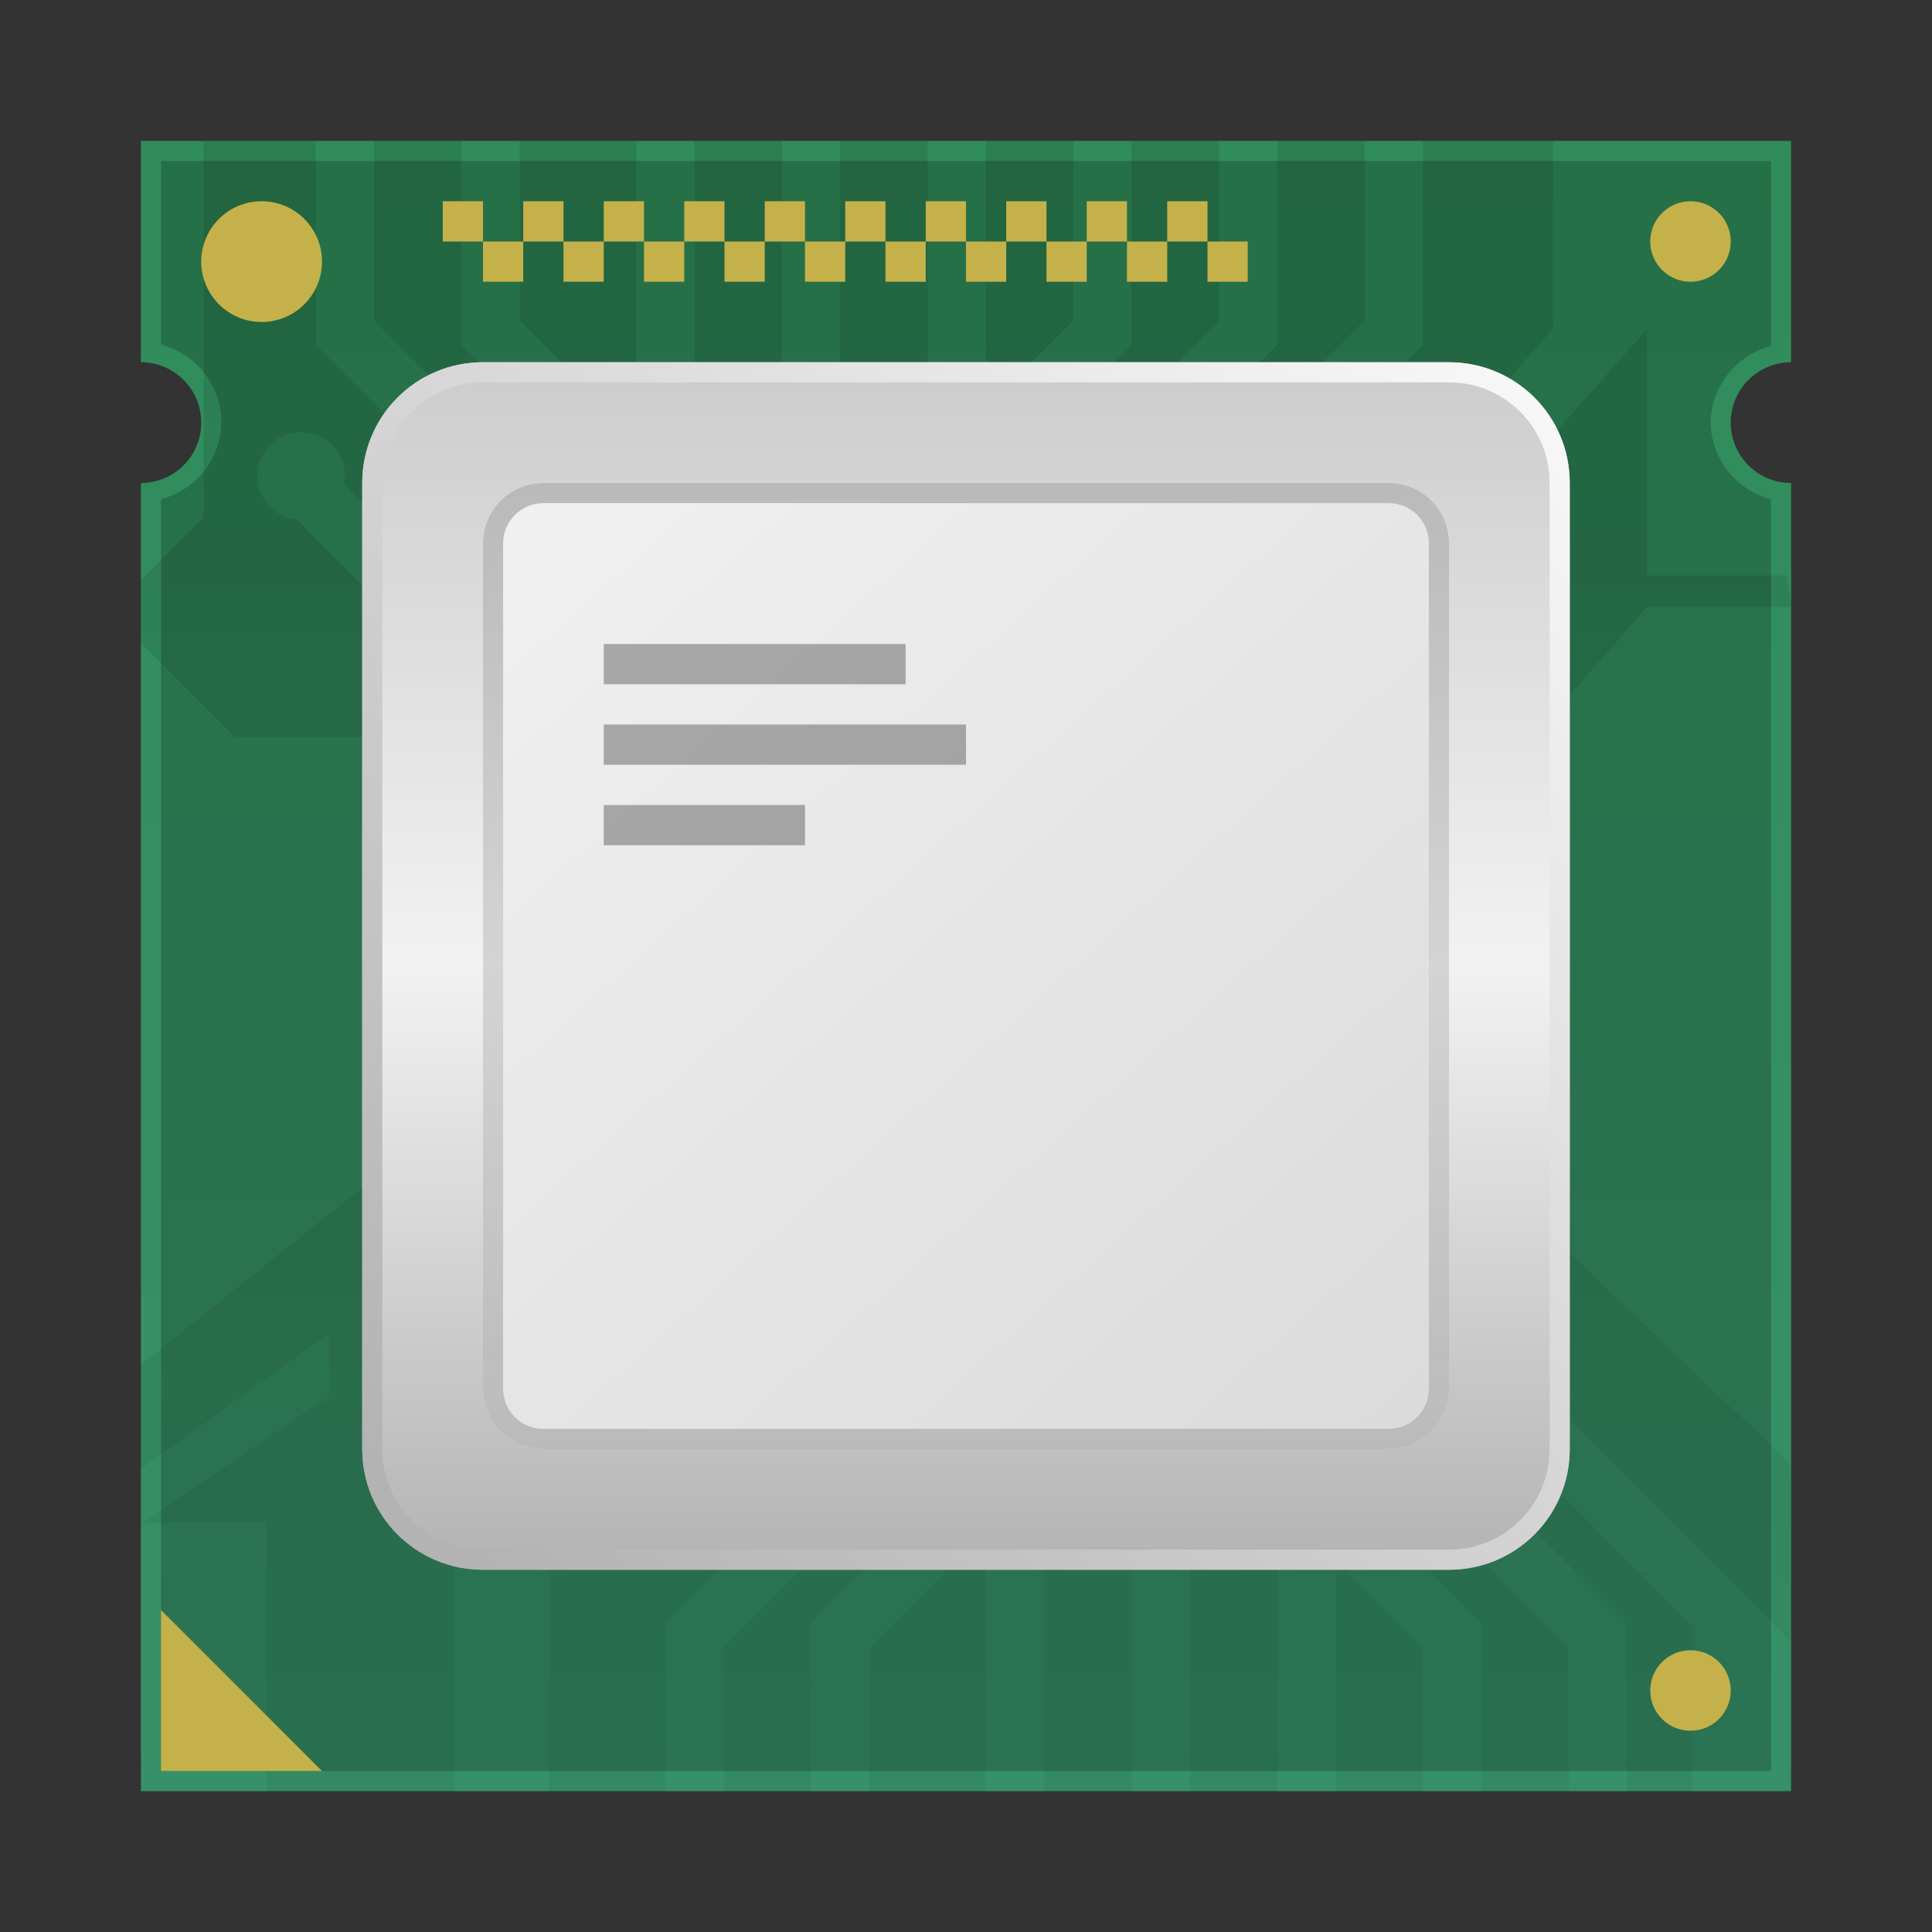 <?xml version="1.0" encoding="UTF-8" standalone="no"?>
<!-- Created with Inkscape (http://www.inkscape.org/) -->

<svg
   width="96"
   height="96"
   viewBox="0 0 96 96"
   version="1.1"
   id="svg5"
   inkscape:version="1.2.1 (9c6d41e410, 2022-07-14)"
   sodipodi:docname="cpu.svg"
   xmlns:inkscape="http://www.inkscape.org/namespaces/inkscape"
   xmlns:sodipodi="http://sodipodi.sourceforge.net/DTD/sodipodi-0.dtd"
   xmlns:xlink="http://www.w3.org/1999/xlink"
   xmlns="http://www.w3.org/2000/svg"
   xmlns:svg="http://www.w3.org/2000/svg">
  <rect x="0" y="0" width="96" height="96" fill="#333333" stroke="none"/>
  <sodipodi:namedview
     id="namedview7"
     pagecolor="#ffffff"
     bordercolor="#666666"
     borderopacity="1.0"
     inkscape:pageshadow="2"
     inkscape:pageopacity="0.0"
     inkscape:pagecheckerboard="0"
     inkscape:document-units="px"
     showgrid="false"
     units="px"
     height="64px"
     inkscape:zoom="8.5208333"
     inkscape:cx="33.447433"
     inkscape:cy="57.388753"
     inkscape:window-width="1920"
     inkscape:window-height="1004"
     inkscape:window-x="0"
     inkscape:window-y="0"
     inkscape:window-maximized="1"
     inkscape:current-layer="svg5"
     inkscape:showpageshadow="2"
     inkscape:deskcolor="#d1d1d1" />
  <defs
     id="defs2">
    <linearGradient
       inkscape:collect="always"
       id="linearGradient14489">
      <stop
         style="stop-color:#b3b3b3;stop-opacity:1;"
         offset="0"
         id="stop14485" />
      <stop
         style="stop-color:#d4d4d4;stop-opacity:1"
         offset="0.5"
         id="stop14557" />
      <stop
         style="stop-color:#b3b3b3;stop-opacity:0.997"
         offset="1"
         id="stop14487" />
    </linearGradient>
    <linearGradient
       inkscape:collect="always"
       id="linearGradient13931">
      <stop
         style="stop-color:#d8d8d8;stop-opacity:1"
         offset="0"
         id="stop13927" />
      <stop
         style="stop-color:#f2f2f2;stop-opacity:1"
         offset="1"
         id="stop13929" />
    </linearGradient>
    <linearGradient
       inkscape:collect="always"
       id="linearGradient12797">
      <stop
         style="stop-color:#b3b3b3;stop-opacity:1"
         offset="0"
         id="stop12793" />
      <stop
         style="stop-color:#ffffff;stop-opacity:1"
         offset="1"
         id="stop12795" />
    </linearGradient>
    <linearGradient
       inkscape:collect="always"
       id="linearGradient7534">
      <stop
         style="stop-color:#2f8b57;stop-opacity:1;"
         offset="0"
         id="stop7530" />
      <stop
         style="stop-color:#37a274;stop-opacity:0.839"
         offset="1"
         id="stop7532" />
    </linearGradient>
    <linearGradient
       inkscape:collect="always"
       id="linearGradient4343">
      <stop
         style="stop-color:#b3b3b3;stop-opacity:1"
         offset="0"
         id="stop4339" />
      <stop
         style="stop-color:#f2f2f2;stop-opacity:1"
         offset="0.5"
         id="stop13288" />
      <stop
         style="stop-color:#cccccc;stop-opacity:1"
         offset="1"
         id="stop4341" />
    </linearGradient>
    <linearGradient
       id="linearGradient964"
       x1="30"
       x2="30"
       y1="10"
       y2="70"
       gradientTransform="matrix(1.448,0,0,1.448,1.212,1.209)"
       gradientUnits="userSpaceOnUse">
      <stop
         offset="0"
         id="stop49" />
      <stop
         stop-opacity=".35"
         offset="1"
         id="stop51" />
    </linearGradient>
    <linearGradient
       inkscape:collect="always"
       xlink:href="#linearGradient4343"
       id="linearGradient4345"
       x1="10.583"
       y1="13.758"
       x2="10.583"
       y2="3.175"
       gradientUnits="userSpaceOnUse"
       gradientTransform="matrix(5.669,0,0,5.669,0,6.4e-5)" />
    <linearGradient
       inkscape:collect="always"
       xlink:href="#linearGradient12797"
       id="linearGradient12799"
       x1="14"
       y1="50"
       x2="54"
       y2="8"
       gradientUnits="userSpaceOnUse"
       gradientTransform="matrix(1.5,0,0,1.5,0,6.4e-5)" />
    <linearGradient
       inkscape:collect="always"
       xlink:href="#linearGradient13931"
       id="linearGradient13933"
       x1="13.229"
       y1="13.758"
       x2="4.233"
       y2="3.704"
       gradientUnits="userSpaceOnUse"
       gradientTransform="matrix(5.669,0,0,5.669,-4e-6,6.4e-5)" />
    <linearGradient
       inkscape:collect="always"
       xlink:href="#linearGradient14489"
       id="linearGradient14491"
       x1="34"
       y1="12"
       x2="34"
       y2="52"
       gradientUnits="userSpaceOnUse"
       gradientTransform="matrix(1.5,0,0,1.5,0,6.4e-5)" />
    <linearGradient
       inkscape:collect="always"
       xlink:href="#linearGradient7534"
       id="linearGradient1109"
       x1="12"
       y1="-2"
       x2="12"
       y2="94"
       gradientUnits="userSpaceOnUse"
       gradientTransform="translate(84,2)" />
  </defs>
  <path
     id="rect318"
     style="fill:url(#linearGradient1109);fill-opacity:1;stroke-width:2;stroke-linecap:round;stroke-linejoin:round"
     d="m 7,7 v 11 a 3,3 0 0 1 3,3 3,3 0 0 1 -3,3 V 89 H 89 V 24 a 3,3 0 0 1 -3,-3 3,3 0 0 1 3,-3 V 7 Z" />
  <path
     id="path65"
     style="opacity:0.1;fill:url(#linearGradient964);stroke-width:1.448"
     d="M 10.12,7 V 25.712 L 7,28.826 v 3.12 l 4.676,4.676 H 25.56 L 14.746,25.809 c -1.109,-0.112 -1.954,-1.044 -1.954,-2.159 3.8e-5,-1.199 0.972,-2.171 2.171,-2.171 1.199,3.6e-5 2.171,0.972 2.171,2.171 1.54e-4,0.14 -0.012,0.279 -0.038,0.416 l 12.557,12.557 41.276,6 10.913,-12.472 h 7.158 C 88.955,29.623 88.881,29.106 88.794,28.592 H 81.842 V 16.354 L 69.367,30.388 H 64.691 L 77.163,16.354 V 7 H 70.706 V 17.134 L 51.25,36.587 49.205,34.539 67.809,15.936 V 7 h -4.342 v 10.134 l -19.453,19.453 -0.817,-0.817 -0.814,0.817 -2.804,-2.804 -2.801,2.804 -0.817,-0.817 -0.817,0.817 L 15.687,17.134 V 7 Z m 8.464,0 v 8.936 L 35.96,33.309 37.53,31.738 34.51,28.718 H 31.615 V 25.82 L 22.929,17.134 V 7 Z m 7.239,0 v 8.936 l 5.792,5.792 V 7 Z m 8.689,0 -0.003,17.622 5.068,5.068 0.973,-0.973 H 38.854 V 7 Z m 7.236,0 v 20.517 l 4.594,-4.591 H 46.094 V 7 Z m 7.239,0 v 13.28 l 4.345,-4.345 V 7 Z m 7.239,0 V 17.134 L 41.626,31.738 43.196,33.309 60.572,15.936 V 7 Z M 22.595,55.334 7.003,67.809 l -0.003,5.191 9.357,-6.75 v 3.114 l -9.357,6.334 6.24,-0.094 v 13.396 h 9.354 V 70.926 l 9.354,-7.796 h 4.676 l -9.352,7.796 v 18.074 h 5.789 V 80.649 l 19.453,-19.45 0.817,0.817 0.817,-0.817 2.801,2.801 2.804,-2.801 0.817,0.817 0.817,-0.817 19.453,19.45 v 8.351 h 3.261 v -8.234 l -17.522,-17.52 2.045,-2.048 20.374,20.371 V 72.782 L 77.163,61.454 74.049,58.454 70.929,55.334 H 52.173 l 0.343,0.343 -18.044,18.044 c 0.026,0.137 0.038,0.276 0.038,0.416 -5.2e-5,1.199 -0.972,2.171 -2.171,2.171 -1.199,-4e-5 -2.171,-0.972 -2.171,-2.171 2.22e-4,-1.115 0.845,-2.05 1.954,-2.162 L 48.763,55.334 Z m 30.738,9.144 -17.373,17.373 v 7.15 h 4.342 v -8.351 l 8.687,-8.687 v -2.895 h 2.897 l 3.018,-3.021 z m 7.239,0 -1.573,1.57 14.602,14.602 v 8.351 h 4.345 v -7.15 z m -3.621,3.618 -5.065,5.068 v 15.836 h 4.342 V 69.068 h 1.696 z m 2.171,2.171 v 18.734 h 4.345 V 74.86 h 0.249 z m -10.134,5.792 -5.792,5.792 v 7.15 h 5.792 z m 17.373,1.447 v 11.494 h 4.345 v -7.15 z"
     sodipodi:nodetypes="ccccccccccccccccccccccccccccccccccccccccccccccccccccccccccccccccccccccccccccccccccccccccccccccccccccccccccccccccccccccccccccccccccccccccccccccccccccccccccccccccccc" />
  <path
     id="rect1274"
     style="opacity:0.2;fill:#000000;stroke-width:2;stroke-linecap:round;stroke-linejoin:round"
     d="m 8,8 v 9.129 A 4,4 0 0 1 11,21 4,4 0 0 1 8,24.801 V 88 H 88 V 24.801 A 4,4 0 0 1 85,21 4,4 0 0 1 88,17.199 V 8 Z" />
  <path
     id="path7820"
     style="fill:#c5b149;fill-opacity:1;stroke-width:27;stroke-linecap:round;stroke-linejoin:round"
     d="m 13,10 c -1.657,1e-7 -3,1.343 -3,3 0,1.657 1.343,3 3,3 1.657,0 3,-1.343 3,-3 0,-1.657 -1.343,-3 -3,-3 z m 9,0 v 2 h 2 v -2 z m 2,2 v 2 h 2 v -2 z m 2,0 h 2 v -2 h -2 z m 2,0 v 2 h 2 v -2 z m 2,0 h 2 v -2 h -2 z m 2,0 v 2 h 2 v -2 z m 2,0 h 2 v -2 h -2 z m 2,0 v 2 h 2 v -2 z m 2,0 h 2 v -2 h -2 z m 2,0 v 2 h 2 v -2 z m 2,0 h 2 v -2 h -2 z m 2,0 v 2 h 2 v -2 z m 2,0 h 2 v -2 h -2 z m 2,0 v 2 h 2 v -2 z m 2,0 h 2 v -2 h -2 z m 2,0 v 2 h 2 v -2 z m 2,0 h 2 v -2 h -2 z m 2,0 v 2 h 2 v -2 z m 2,0 h 2 v -2 h -2 z m 2,0 v 2 h 2 v -2 z M 84,10 c -1.105,5.7e-6 -2,0.895 -2,2 0,1.105 0.895,2 2,2 1.105,0 2,-0.895 2,-2 0,-1.105 -0.895,-2 -2,-2 z m -76,70 V 88 h 8 z M 84,82 c -1.105,5e-6 -2,0.895 -2,2 0,1.105 0.895,2 2,2 1.105,0 2,-0.895 2,-2 C 86,82.895 85.105,82 84,82 Z"
     sodipodi:nodetypes="ssssscccccccccccccccccccccccccccccccccccccccccccccccccccccccccccccccccccccccccccccccccccccccccccccccccccccscscccccsssss" />
  <path
     id="rect3863"
     style="fill:url(#linearGradient4345);stroke-width:12.761;stroke-linecap:round;stroke-linejoin:round"
     d="m 24,18 h 48 c 3.324,0 6,2.676 6,6 v 48 c 0,3.324 -2.676,6 -6,6 H 24 c -3.324,0 -6,-2.676 -6,-6 V 24 c 0,-3.324 2.676,-6 6,-6 z" />
  <path
     id="rect12399"
     style="fill:url(#linearGradient12799);fill-opacity:1;stroke-width:14.21;stroke-linecap:round;stroke-linejoin:round"
     d="m 24,18 c -3.324,0 -6,2.676 -6,6 v 48 c 0,3.324 2.676,6 6,6 h 48 c 3.324,-10e-7 6,-2.676 6,-6 V 24 c 0,-3.324 -2.676,-6 -6,-6 z m 0,1 h 48 c 2.77,0 5,2.23 5,5 v 48 c 0,2.77 -2.23,5 -5,5 H 24 c -2.77,0 -5,-2.23 -5,-5 V 24 c 0,-2.77 2.23,-5 5,-5 z" />
  <path
     id="rect13708"
     style="fill:url(#linearGradient13933);fill-opacity:1;stroke-width:13.5;stroke-linecap:round;stroke-linejoin:round"
     d="m 27,24 h 42 c 1.662,0 3,1.338 3,3 v 42 c 0,1.662 -1.338,3 -3,3 H 27 c -1.662,0 -3,-1.338 -3,-3 V 27 c 0,-1.662 1.338,-3 3,-3 z" />
  <path
     id="rect13708-6"
     style="fill:url(#linearGradient14491);fill-opacity:1;stroke-width:13.5;stroke-linecap:round;stroke-linejoin:round"
     d="m 27,24 c -1.662,0 -3,1.338 -3,3 v 42 c 0,1.662 1.338,3 3,3 h 42 c 1.662,0 3,-1.338 3,-3 V 27 c 0,-1.662 -1.338,-3 -3,-3 z m 0,1 h 42 c 1.108,0 2,0.892 2,2 v 42 c 0,1.108 -0.892,2 -2,2 H 27 c -1.108,0 -2,-0.892 -2,-2 V 27 c 0,-1.108 0.892,-2 2,-2 z" />
  <path
     id="rect15233"
     style="opacity:0.3;fill:#000000;fill-opacity:1;stroke-width:12.324;stroke-linecap:round;stroke-linejoin:round"
     d="m 30,32 v 2 h 15 v -2 z m 0,4 V 38 H 48 V 36 Z M 30,40 v 2 H 40 V 40 Z"
     sodipodi:nodetypes="ccccccccccccccc" />
</svg>

